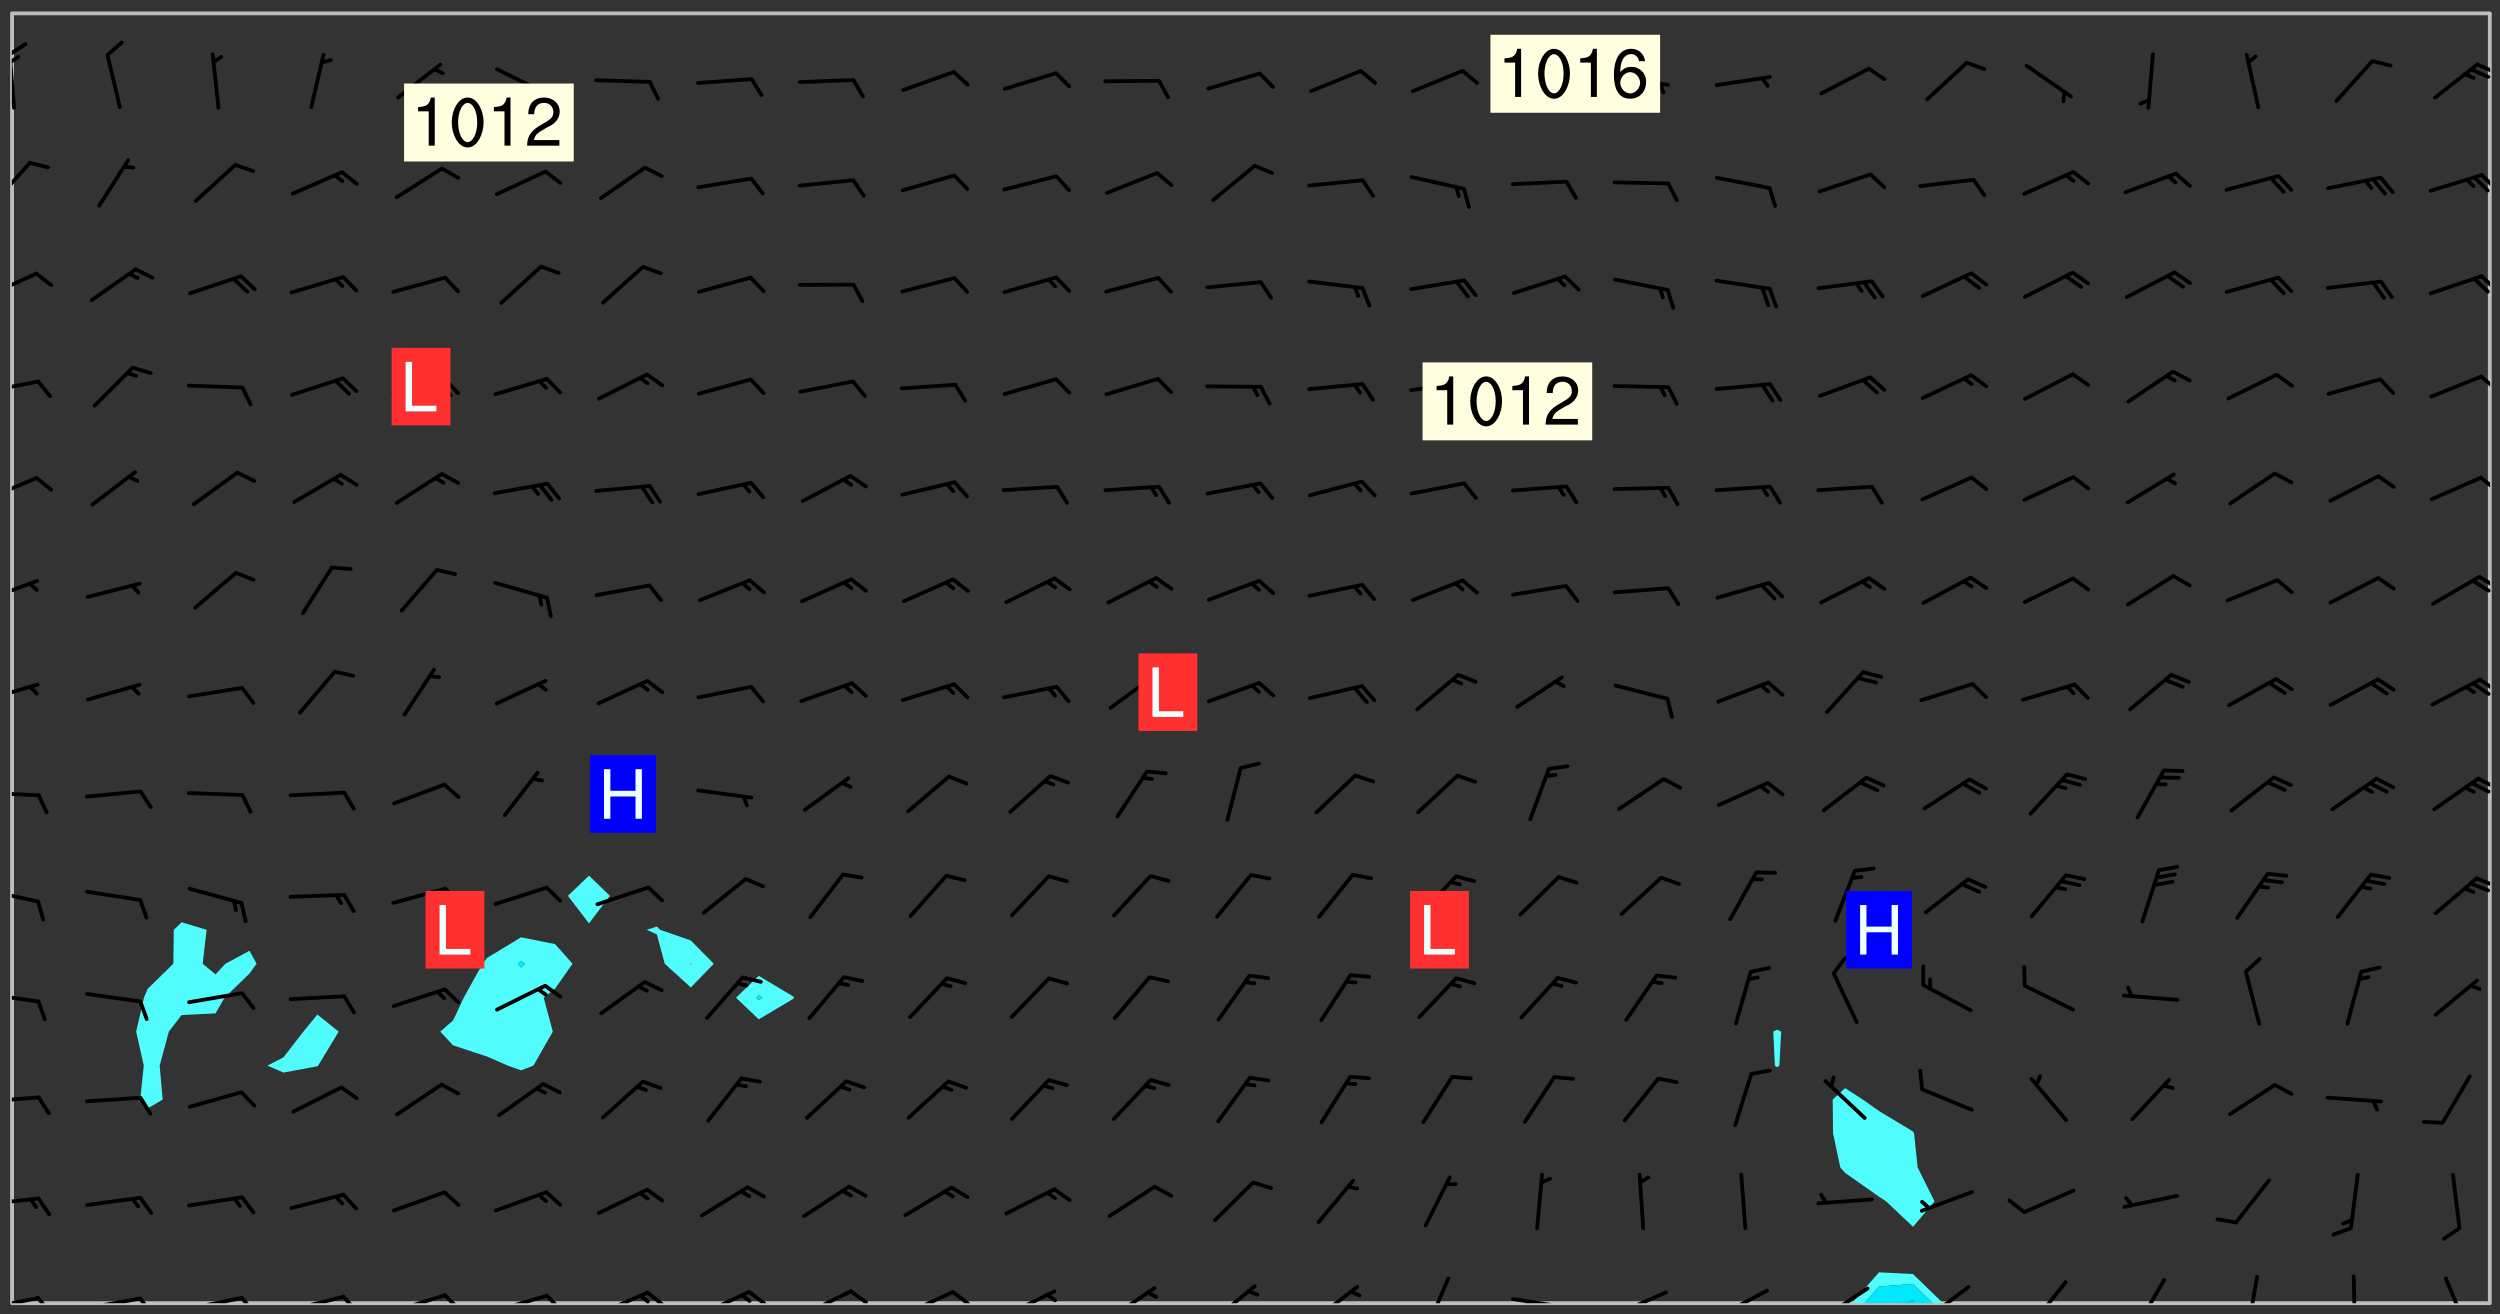 <svg xmlns="http://www.w3.org/2000/svg" role="img" xmlns:xlink="http://www.w3.org/1999/xlink" viewBox="142.45 309.95 326.84 171.84"><rect x="142.45" y="309.95" width="326.84" height="171.84" fill="#333333" stroke="none"/><defs><clipPath id="a"><path d="M144 311.672h1v168.656h-1zm0 0"/></clipPath><clipPath id="b"><path d="M144 311.672h324v168.656H144zm0 0"/></clipPath><clipPath id="c"><path d="M384 476h13v4.328h-13zm0 0"/></clipPath><clipPath id="d"><path d="M386 477h10v3.328h-10zm0 0"/></clipPath><clipPath id="e"><path d="M390 479h3v1.328h-3zm0 0"/></clipPath><clipPath id="f"><path d="M467 311.672h1v168.656h-1zm0 0"/></clipPath><clipPath id="g"><path d="M144 479h4v1.328h-4zm0 0"/></clipPath><clipPath id="h"><path d="M147 479h3v1.328h-3zm0 0"/></clipPath><clipPath id="i"><path d="M153 479h9v1.328h-9zm0 0"/></clipPath><clipPath id="j"><path d="M160 479h3v1.328h-3zm0 0"/></clipPath><clipPath id="k"><path d="M166 479h9v1.328h-9zm0 0"/></clipPath><clipPath id="l"><path d="M173 479h3v1.328h-3zm0 0"/></clipPath><clipPath id="m"><path d="M180 479h8v1.328h-8zm0 0"/></clipPath><clipPath id="n"><path d="M187 479h3v1.328h-3zm0 0"/></clipPath><clipPath id="o"><path d="M193 479h8v1.328h-8zm0 0"/></clipPath><clipPath id="p"><path d="M200 479h3v1.328h-3zm0 0"/></clipPath><clipPath id="q"><path d="M206 479h9v1.328h-9zm0 0"/></clipPath><clipPath id="r"><path d="M213 479h3v1.328h-3zm0 0"/></clipPath><clipPath id="s"><path d="M220 478h8v2.328h-8zm0 0"/></clipPath><clipPath id="t"><path d="M226 478h4v2.328h-4zm0 0"/></clipPath><clipPath id="u"><path d="M225 479h3v1.328h-3zm0 0"/></clipPath><clipPath id="v"><path d="M233 478h8v2.328h-8zm0 0"/></clipPath><clipPath id="w"><path d="M240 478h3v2.328h-3zm0 0"/></clipPath><clipPath id="x"><path d="M239 479h2v1.328h-2zm0 0"/></clipPath><clipPath id="y"><path d="M247 478h7v2.328h-7zm0 0"/></clipPath><clipPath id="z"><path d="M253 478h3v2.328h-3zm0 0"/></clipPath><clipPath id="A"><path d="M260 478h8v2.328h-8zm0 0"/></clipPath><clipPath id="B"><path d="M266 478h4v2.328h-4zm0 0"/></clipPath><clipPath id="C"><path d="M273 478h8v2.328h-8zm0 0"/></clipPath><clipPath id="D"><path d="M279 478h2v2.328h-2zm0 0"/></clipPath><clipPath id="E"><path d="M287 478h7v2.328h-7zm0 0"/></clipPath><clipPath id="F"><path d="M300 477h7v3.328h-7zm0 0"/></clipPath><clipPath id="G"><path d="M314 477h7v3.328h-7zm0 0"/></clipPath><clipPath id="H"><path d="M328 476h5v4.328h-5zm0 0"/></clipPath><clipPath id="I"><path d="M340 479h8v1.328h-8zm0 0"/></clipPath><clipPath id="J"><path d="M353 478h8v2.328h-8zm0 0"/></clipPath><clipPath id="K"><path d="M353 480h3v.328h-3zm0 0"/></clipPath><clipPath id="L"><path d="M367 478h7v2.328h-7zm0 0"/></clipPath><clipPath id="M"><path d="M366 480h3v.328h-3zm0 0"/></clipPath><clipPath id="N"><path d="M380 478h7v2.328h-7zm0 0"/></clipPath><clipPath id="O"><path d="M380 480h2v.328h-2zm0 0"/></clipPath><clipPath id="P"><path d="M393 477h8v3.328h-8zm0 0"/></clipPath><clipPath id="Q"><path d="M407 477h6v3.328h-6zm0 0"/></clipPath><clipPath id="R"><path d="M421 477h5v3.328h-5zm0 0"/></clipPath><clipPath id="S"><path d="M436 476h2v4.328h-2zm0 0"/></clipPath><clipPath id="T"><path d="M449 476h2v4.328h-2zm0 0"/></clipPath><clipPath id="U"><path d="M461 476h5v4.328h-5zm0 0"/></clipPath><clipPath id="V"><path d="M144 466h4v2h-4zm0 0"/></clipPath><clipPath id="W"><path d="M144 453h4v2h-4zm0 0"/></clipPath><clipPath id="X"><path d="M144 439h4v3h-4zm0 0"/></clipPath><clipPath id="Y"><path d="M144 426h4v3h-4zm0 0"/></clipPath><clipPath id="Z"><path d="M465 424h3v2h-3zm0 0"/></clipPath><clipPath id="aa"><path d="M144 413h4v2h-4zm0 0"/></clipPath><clipPath id="ab"><path d="M466 411h2v3h-2zm0 0"/></clipPath><clipPath id="ac"><path d="M465 412h3v2h-3zm0 0"/></clipPath><clipPath id="ad"><path d="M144 399h4v3h-4zm0 0"/></clipPath><clipPath id="ae"><path d="M466 398h2v3h-2zm0 0"/></clipPath><clipPath id="af"><path d="M465 399h3v2h-3zm0 0"/></clipPath><clipPath id="ag"><path d="M144 385h4v4h-4zm0 0"/></clipPath><clipPath id="ah"><path d="M466 385h2v2h-2zm0 0"/></clipPath><clipPath id="ai"><path d="M465 385h3v3h-3zm0 0"/></clipPath><clipPath id="aj"><path d="M144 372h4v4h-4zm0 0"/></clipPath><clipPath id="ak"><path d="M466 372h2v3h-2zm0 0"/></clipPath><clipPath id="al"><path d="M144 359h4v3h-4zm0 0"/></clipPath><clipPath id="am"><path d="M466 358h2v4h-2zm0 0"/></clipPath><clipPath id="an"><path d="M144 345h4v4h-4zm0 0"/></clipPath><clipPath id="ao"><path d="M466 345h2v3h-2zm0 0"/></clipPath><clipPath id="ap"><path d="M144 330h3v7h-3zm0 0"/></clipPath><clipPath id="aq"><path d="M466 332h2v3h-2zm0 0"/></clipPath><clipPath id="ar"><path d="M144 316h1v9h-1zm0 0"/></clipPath><clipPath id="as"><path d="M144 315h3v3h-3zm0 0"/></clipPath><clipPath id="at"><path d="M144 317h2v2h-2zm0 0"/></clipPath><clipPath id="au"><path d="M466 318h2v2h-2zm0 0"/></clipPath><clipPath id="av"><path d="M465 318h3v3h-3zm0 0"/></clipPath><g id="aw" clip-path="url(#clip1)"><path fill="#fff" fill-opacity="0" fill-rule="evenodd" d="M0 0h1000v1000H0zm0 0"/><path fill="#d3d3d3" fill-opacity="0" fill-rule="evenodd" d="M162.152 355.867l-.234.293.059.234.117.172.176.234.293.348.113.059.117-.172.059-.234.176-.176.465-.176h.699l.234.293.289.816.059.176.176.23.352.234.699.699.172.176.234.348.234.41.289.582.41.465.23.234.234.176.117.23.176.293.172 1.164v.234l.059.289.059.117.117.117.348.41.117.172.176.176.176.234.117.172.172.352.059.234.234.406.234-.059-.176.176-.059.93h-.582l-.234-.113-.348.113-.117.117-.059.293-.059.176-.117.172-.465.293-.059.234-.059.113v.645l.059.172v.41l.059.059v.406l.059.406.117.176.059.059.23.641-.059.293v.699l-.059.582v.234l-.059.23-.055.352v1.922l.055.117h.426l-.367.117-.023.352.891 1.168 1.742.539 1.34.359v.539l.09.809.535.715 1.52.27.891-.086.09 1.164.535.18 1.16-.18 2.055-.984 1.16-.363 1.879-.176 1.695-.18-.18.719-1.516.086-1.25.09-.805.27-1.074.809.27.719.535.898-.18.625-.266.809.266 1.078.625.898.805.18 1.25-.18-.266.723.098.504.055.293v.172l.059.293v.406l.176.117.352.117h.406l.293-.176.113-.117.059-.117.117-.23.059-.176.352-.465.23-.176.176-.059.176.059.059.176.117.988.055.469.059.172.117.234.176.059.816.059h.289l.117.234.059.406.059.352v1.105l.117.293.117.348.289.699.176.352.582.754.352.176.172.059.469.234.641.465.348.234.293.176.293.055.23.062.816.348.293.176.113.172.352.352.117.176.523.641v.289l.059.352v.348l.059.352.059.289.117.059.172.059h.176l.582.234.176.117.176.289.176.234.113.234.293.23.117.117v.41l.059.055.289.234.234.117.059.117.117.172.059.117.23.234.059.176.234.059.117.059-.117.113-.059.117v.117l-.117.293-.117.289v.582l.176.117.117.059.059.117.117.117.113.059.176.348.059.352.059.406v.176l-.059.176-.117.699v.172l.117.176.293.293h.406l.176.117.117.172.117.293v.234h-.527l-.23-.234h-.234l-.176.059-.059.699.059.348.117.176.176.41.117.23.289.469.176.055h.523l.234.059.758.641.059.293v.234l.059.059.23.348v.352l-.117.172v.293l.293.289.293.176.172.059.293.176.293.117.582.406.289.234.293.176.219.16.016.012.23.176.641.523.176.234.117.176.176.176.113.172v.641l.117.176.469.117.582.117.234.059.23.113.293.117.113.059.586.352.289.172.176.062.176.055.176.059.699.352.289.176.234.055.289.176.234.117.641.406.293.117.172.059.234.059.41.059.23.059.234.117.059.172-.41.176.469.059.059.293.113.234.176.055.234.059.176.059.406.117.641.234.117.172.059.234v.176l-.059.117-.059.406.234.234.117.059.348.117.641.23.176.117.289.117.176.176.234.465.582 1.105.176.176.348.176.176.117.352.117 1.047.523.234.059.465.113.293.059.465.176.758.582.234.234.348.465.176.176.289.234.816.699.293.176.289.289.293.176.293.289.695.641.176.176.293.234.289.234.469.289.641.582.348.234.234.293.348.348.352.465.934.992.348.406.117.176.234.059.113.117.645.176.23.113.234.059.293.176.23.117.934.699.406.406.234.176.406.176.234.117.816.348.348.234.234.117.293.289.23.117.758.352.352.172.23.059.293.117.234.059.871.176h.816l.469.23.172.059.875.699.465.117.293.059.176.059.23.059.469.059.348.059.352.059.406.059h.293l.172.059v.23l.176.176h.293l.348.059.352.059.699.117h.641l.465-.234.293-.176.172-.117.41-.172.289-.176.934-.465.469-.293.523-.293.465-.172.465-.176 1.051-.465.289-.117.41-.117.289-.117.527-.176 1.516-.699.582-.348.289-.059.293-.059.348-.117.875-.23.352-.117h.113l.234-.059.875-.234.234-.059h.812l.352-.059.816-.117.172-.059.352-.055.293-.059.23-.059.816-.176.176-.059h.348l.234-.059.465-.117.758-.172.234-.059h.348l.41-.117.289-.059 1.285-.059h.289l.41-.059.23-.059h.176l.875-.117h.406l.41-.117h.348l.352-.113.871-.059h1.75l1.047.289.41.117.289.117.352.117.289.117 1.051.172.289.059h.293l.293.059.172.059.41.059.172.059.117.059h.117l.117.059.352.059h.113l.41.066 1.922.395 1.926.395 1.52.449 1.695.719 2.145.805 1.605-.719 1.43-.805 1.16-1.078 1.25-.449 3.035-.719 1.875-.359 2.145-1.348 2.234-1.254 2.5-1.258 1.695-.449 1.785-.18 1.16-.27.625.539 1.34-.27.715-.988.984-1.344.445-.18.805-.359 1.875-.539 1.785-.449 1.25-.27 1.16-.09 1.699-.09 1.961-.27 1.25-.09h.539l.625-.09h.891l2.145-.18 2.41-.18 2.59-.09 1.695.18 1.609.09 1.43.359 1.16.719 1.875.988 1.16 1.527.266.715.629.09.355.898.535.539.535 1.527 1.074.359h.535l-.805.535.09 1.707.715 2.695.891.805.895.988.715 1.258 1.785.539 1.52-.18.355 1.344 1.609-.805.98-.539.27.27.316-.215.219-.145.801.449.449-.359h.355l.535-.27.539-.719.535-.27.625-.988 1.16.449.84.371 1.395.617 1.695-.18h1.605l1.785.09.18-1.707.535-1.344.805.27.492.848.402.406-.09.539v.359l.715.449.711-.27h1.43l.359.988.445 1.258.715 1.344 1.25.629 1.695.629.715-.18.18-.539.98-.09.449.359.086 1.258-.266.629-.535.18v.539l.715.984.266.539.984.988.801 1.078-.266.359-.09.898-.625 2.332-.355 2.066-.09 1.793-.18.719-.09.539v1.438l-.98 1.883-.359 1.707-.535.898-.805 1.168-.266.539 2.055 1.254.086.359-.355.539-.09-.18v.809l.09 1.438-.445.715-1.074.094-.266.715.535.898.805.719 1.16.809 1.34.27.445.359-.355.449-1.789-.09-1.25-.449-.715-.719-.625-.09-.176 3.59-.188 1.309h89.359V311.703h-55.27v49.082l.762.125 3.289.543 2.023 2.836v2.754l2.352.332 2.348.332h4.051l-1.379 4.16-2.023.707-2.023.703-.543.344-2.594 1.617-.188.117-2.023-2.078-.73-2.742-2.672-2.078-1.375-3.5-.066-.082-1.957-2.672 2.75-1.418v-49.082H294.422v91.414l.117.031.133.012.074.074.105.047.09.059.086.059.09.059.297.297.059.09.031.117.027.117.016.137-.031.117-.059.09-.059.086-.043.105-.047.102-.027.121v.145l.176.27.148.148.074.086.074.074.043.105.062.09.059.086.043.105.059.09.047.102.043.105.059.086.117.18.074.074.062.086.059.09.043.105.059.09.059.086.062.09.059.09.043.102.117.18.074.074.059.086.074.074.09.059.105.047h.148l.133-.016.133.016.102-.047.074-.074.047-.102-.016-.133v-.148l-.047-.105-.027-.117-.047-.102-.027-.121-.043-.102-.062-.09-.043-.102-.043-.105-.031-.117-.016-.133-.012-.137.086-.059.059-.086.121-.031.043.105.016.133v.117l.059.102.059.09.09.059.148.148.059.09.043.105-.012.102.086.059.105.047.086.059.09.059.074.074-.117.027-.105.047-.086.059-.074.074-.059.09-.062.086-.027.121-.047.102-.043.105-.031.117-.012.133-.016.133v.148l.027.117.047.105.043.102.059.09.074.074.09.059.074.074.09.059.059.09.043.105.047.102.117.031.133.016h.148l.117-.031.105.043.043.105.047.102.027.121L299.5 410l.027.117.031.121.027.117.105.043.102.047.133-.016.148.148.062.086.074.074.07.074.09.062.105.043.102.043.117.031.137.016.117-.031.074-.074.027-.117-.012-.133-.031-.121-.027-.117.043-.105h.117l.09.062.117.027h.148l.133.016h.148l.133.016.133-.016h.148l.133-.016.133-.012.137.012.117-.027.133-.016.191-.059-.059.176-.016.133-.027.121-.016.133-.059.086-.133.016-.105.047-.105.043-.117.031-.117.027-.266.031h-.148l-.133.016-.074.074.059.086.148.148.117.18.074.07.09.062.09.059.086.059.09.059.102.043.105.062.105.043.086.059.105.047.102.043.18.117.059.09-.043.102-.047.105.016.133.223.223.059.09.043.102.031.121.043.102.016.133.031.117.012.137.031.117.148.148.102.043.105.043.117.031.133.016.137.016h.117l.117-.031.09-.059.043-.105.047-.102.043-.105.031-.117.012-.133v-.148l-.012-.133-.016-.133-.031-.117-.043-.105-.047-.105-.043-.102-.043-.105-.016-.133.016-.133.027-.117.031-.117.027-.121.047-.102.09-.059.086-.062.074-.074.09-.059.223-.223.059-.086.074-.074.117-.18.059-.086v-.148l-.074-.074-.102-.047-.105-.043-.102-.043-.059-.09-.047-.105-.027-.117.09-.059.117-.031.102-.043.18-.117.148-.148.012-.133-.012-.105-.09-.059-.133.016h-.148l-.133.016-.133-.016-.121-.031-.086-.059-.074-.074-.059-.09-.062-.086-.117-.18-.059-.086.031-.121.086-.059.121-.031.059-.086v-.121l-.031-.117-.059-.09-.059-.086-.047-.105-.027-.117-.016-.133.059-.09.074-.074.09-.059.117-.18.074-.074.059-.086.148-.148.121-.031.133-.016.133.016.074.074.043.105.016.133-.031.117-.117.031-.133.012-.148.148-.043.105-.047.102-.027.121-.031.117v.148l.031.117.043.105.059.09.074.07.074.074.117.031.121.027.117-.027.133-.016h.117l.09.059.074.074.047.105.059.086.102.047.133.016.105.043.086.059-.012.105-.074.074-.18.117-.059.09-.09.059-.07.074-.074.074-.062.09-.027.117-.016.133.016.133-.016.133v.148l.016.133.027.117.031.121.074.074.09.059.086.059.09.059.117.031v.086l-.102.047-.09.059-.266.031-.117.027h-.148l-.105.043-.102.047-.059.09-.062.234-.012.133-.031.121-.016.133v.293l-.012.133.012.137.016.133.133.016.133.012.121.031.086.059.074.074.047.105.043.102.016.133v.445l-.016.133v.445l.031.266.027.117.016.133.031.117.086.211.031.266v.148l-.031.117-.027.117-.031.121-.027.117-.031.117-.031.121-.012.133-.016.133.09.059.117-.031.102.016.047.105-.031.266v.441l-.043.105-.047.105-.043.102-.043.105-.059.086-.031.121-.043.117-.031.117-.016.133.016.133.059.09.105.047.086.059.059.086-.012.137-.031.117-.043.102v.445l-.016.133v.148l-.031.117-.043.105-.027.117-.047.105-.043.102-.031.121-.027.117-.031.133-.031.117-.027.117-.043.105-.031.117-.031.121-.012.133-.016.133v.297l.027.117v.148l.047.398.027.117.059.09.121.031h.148l.133-.016.059.09v.117l-.059.09-.09.059-.102.043-.105.047-.09.059-.086.059-.137.016-.117-.031-.133-.016-.102.047-.062.086-.012.137-.016.133-.031.117-.027.117-.016.133-.031.121v.297l.016.133.031.117v.148l.012.133v.148l-.027.117-.047.102-.027.121-.031.117-.059.09-.074.074-.102.043-.105.047-.117.027-.121.031-.102-.047.059-.086.105-.047.027-.117.031-.117.027-.121.031-.117v-.148l.016-.133-.031-.117-.043-.105-.105.016-.074.074-.102.043-.09.062-.074.074-.043.102-.016.133-.031.117L304.25 426l-.031.117-.027.117-.031.121-.027.117-.031.117-.043.105-.09.059h-.09l-.117-.031-.031-.086.016-.137-.031-.117v-.148l-.012-.133v-.148l-.062-.234-.027-.121-.043-.102-.047-.105-.059-.086-.059-.09-.043-.105-.062-.086-.148-.148-.07-.074-.105-.047-.105-.043-.102-.043-.297-.297-.09-.074-.086-.059-.105-.043-.09-.062-.086-.059-.105-.043-.09-.059-.086-.062-.074-.07-.105-.047-.086-.059-.105-.043-.09-.062-.102-.043-.105-.043-.086-.059-.105-.047-.105-.043-.102-.047-.09-.059-.102-.043-.105-.043-.09-.062-.117-.027-.133-.016-.133.016H299.75l-.133.016-.117-.031-.09-.059-.074-.074-.09-.059-.102-.047h-.148l-.121-.027-.102-.043-.074-.074-.117-.18-.09-.059-.102-.043-.09-.062-.105-.043-.09-.059-.086-.059-.105-.047-.059-.086-.059-.09-.043-.105-.047-.102-.074-.074-.086-.059-.074-.074-.09-.059-.223-.223-.043-.105-.031-.266.105-.043h.145l.105.043.074.074.09.059.086.059.105.047.09.059.148.148.07.074.148.148.062.086.074.074.086.059.074.074.09.062.09.059.086.059.27.176.102.047.105.043.102.043.047-.074.059-.086.074-.074.07-.074.105.043.074.074.059.09.043.102.047.105.043.105.121.027.117-.027.074-.09.043-.105.059-.09.074-.074.105-.043.117-.027.133.012.09.059.148.148.059.09.043.105.047.102.043.105.043.102.105.047.105.043.133.016.086-.059.059-.09.074-.074.105-.043.117.027.105.047.102.043.105.043.102.047.18.117v.117l-.016.133.016.133.016.137.059.086.102.047.121.027.117.031h.148l.117-.031.059-.09.18-.117.059-.09.074-.074.059-.086.117-.18.18-.117.117.031.09.059.043.074-.016.133v.117l.09.059h.148l.133-.016.133-.012.266-.031.105-.043.117-.031.121-.027.074-.074.07-.074.062-.09-.016-.105-.047-.102-.102-.043-.105-.016-.117.027-.266.031h-.148l-.074-.074-.09-.059-.117-.031-.117-.027-.133-.016h-.148l-.133.016h-.297l-.105-.047-.148-.148-.043-.102-.059-.09.223-.223.086-.059.105-.043.117-.031.133-.016.133.016.137.016.102.043.133-.012.09-.062.102-.043.062-.09-.047-.102-.09-.059-.117-.031-.102-.043-.059-.09-.062-.09v-.117l.016-.133.105-.047.074-.07v-.121l-.09-.059-.031-.117.09-.059.074-.074.043-.105.059-.09.047-.102.016-.133v-.148l-.047-.105-.043-.102-.09-.059-.133-.016-.102-.043-.137-.016-.117-.031h-.445l-.133-.016-.133-.012-.133-.016-.117-.031h-.148l-.133-.016-.133-.012-.266-.031-.121-.043-.086-.059-.074-.074v-.148l.012-.133.105-.047.102-.043.133-.016h.152l.133-.016h.293l.121.031.102.043.09.059.234.062.121-.047.09-.059.102-.043.133-.016.105.043.102.047.133.012.121-.027h.145l.121-.031.117-.027.105-.047.074-.074.086-.059.148-.148.059-.086.047-.105.027-.117.016-.105-.102-.043-.09-.059-.117-.031-.105-.043-.09-.062-.074-.086-.074-.074-.102-.043-.105-.047-.102-.043-.059-.09-.047-.102-.086-.211-.062-.086-.059-.09-.074-.074-.086-.059h-.27l-.117.031-.09.059-.102.043-.133.016-.105-.016-.027-.117-.062-.09-.117-.031-.102-.043-.148-.148-.031-.117-.016-.105.074-.074.18-.117.117-.027.117-.031.137.016.102.043.105.043.102.047.105.043.117.031.133.016.117.027.133.016.105-.016.09-.059-.074-.074-.105-.043-.074-.074-.074-.09-.148-.148-.086-.059-.09-.059-.074-.074-.09-.059-.102-.047-.121-.027-.102-.047-.105-.043-.117-.031-.102-.043-.121-.031h-.148l-.117.031-.105.043-.086.062-.18.117-.086.059-.09.059-.105.047-.086.059-.105.043-.102.043-.105.047-.074.074-.059.09-.059.086-.047.105-.059.086-.074.074-.133-.012-.117-.031h-.117l-.074.074-.09.059-.074.074-.09.059-.086.059-.105.047-.102.043-.137.016-.102-.043-.148-.148-.105-.047h-.086l-.105.047-.102.043-.121.031-.117-.031-.074-.074v-.117l.031-.121.074-.07.059-.09.074-.074.117-.031.105-.043h.293l.133-.016.137-.016.102-.043.09-.059.102-.047.09-.059.133-.012.09.059.133.012.09-.059.086-.059.105-.043.09-.059.086-.062.09-.059.148-.148.059-.086.059-.09.105-.043.133-.016.117.027.121.031.059-.059.059-.09.031-.266.027-.117.105.012.133.016.102-.043.09-.059.059-.09.074-.074.059-.09.047-.102.012-.133-.012-.133-.047-.105-.148-.148-.059-.09-.059-.086-.043-.105v-.445l.016-.133v-.148l.012-.133-.059-.059-.09.059-.102-.043-.18-.117-.086-.059-.062-.09-.059-.09-.074-.074-.086-.059-.121.031-.102.012-.105.047-.086.059-.105.043-.148.148-.09.059-.086.059-.09.062-.105.043-.133.016v-.121l.105-.043.117-.031.074-.07.043-.105v-.148l-.027-.117-.148-.148-.133-.016h-.148l-.117.031-.105.043-.102.043-.09.062-.117.027-.074-.074.012-.133-.043-.102-.043-.105-.09-.059-.117.027-.121.031-.117.031-.102.043-.121.031-.102.043-.105.043-.09.059-.102.016v-.117l.016-.133-.059-.09-.074.043-.148.148-.059.09-.074.074-.047.105-.043.102-.074.074-.059.09-.074.074-.059.086-.074.074-.09.062-.074.07-.074.074-.102.016-.133.016-.105-.043v-.121l.148-.148.043-.102.059-.09.047-.102.043-.105.059-.09.031-.117.043-.102.031-.121.027-.117.047-.105.043-.102.043-.105.074-.07.09-.062.09-.059.102-.043h.297l.266-.031.105-.043-.074-.074-.117-.031-.105-.043-.09-.059-.102-.047-.09-.059-.102-.043-.105-.043-.09-.062-.086-.059-.105-.043-.102-.043-.121-.031-.117-.031-.102-.043L297.5 410.25l-.102-.043-.09-.059-.043-.105-.016-.133.102-.043.133-.016.137.016.133-.016.102-.043.059-.09.016-.105-.09-.059-.074-.074-.102-.043-.09-.059-.148-.148-.043-.105-.016-.133v-.293l-.059-.09-.09-.059-.074-.074-.043-.105-.031-.117-.059-.09-.074-.074-.117-.027-.074-.074-.09-.059-.09-.062-.086-.059-.074-.074-.059-.086-.047-.105-.086-.059-.148-.148-.195-.059-.133.016-.102.043-.074.074-.047.102-.043.105-.059.09-.059.086-.297.297-.09.059h-.086l-.062-.086-.043-.105.031-.117.059-.09.027-.117-.012-.133-.09-.062-.105.047-.117.027-.117.031-.27.176-.102.047-.117.027-.105.047-.09.059-.102.043-.059-.086-.047-.105.016-.133.047-.105.07-.074.074-.07.059-.09v-.148l-.043-.105h-.238l-.102.047-.031.117-.027.117-.031.121-.074.043-.133.016-.074-.047-.043-.102-.043-.105-.047-.102-.043-.105-.121.031-.102.043-.133.016-.117.031-.105.043-.09.059-.102.047-.121.027-.133.016-.102-.043-.059-.09-.047-.105-.043-.102-.043-.105v-.117l.059-.09.086-.059.18-.117.102-.047.105-.043.105-.059.102-.043.09-.062.102-.043.105-.059.102-.047.09-.059.105-.043.102-.043.09-.062.102-.043.137-.016.117.031.102.043.121.031.102.043.105.047.102.043.105.043.102.047.105.043.102.043.105.047.086.059.105.043.117.031.105.043.102.047.09.059.105.043.102.043.105.047.117.027.102.047.121.027h.148l.086-.059.016-.102.059-.09-.027-.117-.074-.074-.117-.18-.074-.074-.09-.074-.18-.117-.086-.059-.105-.043-.102-.047-.27-.176-.059-.09-.074-.074-.059-.09-.043-.102-.031-.117-.016-.137v-.562l-.012-.133-.016-.133-.031-.117-.016-.133-.012-.133-.031-.121-.223-.223-.059-.086-.016-.105.031-.117.133-.016v-91.414H172.992v1.453l-.059.234-.352 1.051-.172.523-.117.348-.176.41-.117.172-.234.293-.23.059h-.352l-.117.059-.23.406v.293l.117.176.23.23.117.234.641.758.293.465.176.234.23.352.234.348.641.816.176.465.172.41.117.695.176.469.117 1.398.059.465v.875l.117 1.047v4.781l-.059.465-.352 1.281-.176.523-.113.41-.352.93L172.934 336l-.234.582-.117.176-.172.348-.176.406-.352.816-.059.293-.113.293-.117.289-.059.176-.117.875-.059.406-.059.117-.059.176-.059.172-.23.527-.117.172v.234l-.117.234-.059.172-.176.586v.289l-.059.176v.293l-.059.113-.059.527v.172l-.055.234v2.621l-.176.816-.117.176-.176.234-.117.172-.113.234-.586.934-.23.289-.293.465-.176.234-.289.352-.352.699-.113.23-.176.41-.176.23-.406.527-.816.699-.293.172-.289.234-.176.117-.176.176-.523.406-.527.176-.172.176-.234.055-.641.176h-.758m12.211 31.023l-1.074.449.359.895 1.25-.715.445-.539-.98-.09"/><path fill="#d3d3d3" fill-opacity="0" fill-rule="evenodd" d="M201.508 416.598h-.895l.449.629.98.359.805-.09.445-.988-.176.09-.715-.355-.895.355m154.621 59.07l-.059-.523v-.293l.113-.293.059-.23.469-.469h.113l.117-.113.117-.059h.176l.234-.059h.348l.234.059.117.059.23.172.059.176.117.582v.293l-.117.176-.172.289-.176.176-.527.523-.23.234-.117.059h-.176l-.117-.059-.406-.293-.176-.117-.117-.059-.059-.113-.055-.117m6.641-10.957l-.059-.172v-1.109l.059-.172.176-.059.172-.059h.176l.234-.059.117.059.059.699-.059.172-.117.176-.117.059-.234.523-.113.059h-.234l-.059-.117m9.613-14.391l-.117-.176v-.699l.293-.875.117-.172.176-.352.113-.23.117-.293.352-.758.117-.23.172-.234h.176l.117-.059h.641l.117.059.234.234.172.113.352.293.117.117.113.176v.113l.117.059.117.117v.699l-.059.176v.23l-.059.176-.348 1.051-.117.23-.117.234-.117.059-.23.234-.641.289h-.875l-.41-.117-.641-.465"/><path fill="none" stroke="#bebebe" stroke-linecap="round" stroke-linejoin="round" stroke-miterlimit="10" stroke-width=".5" d="M467.957 311.695H144.027v168.625h323.93v-168.625"/><g clip-path="url(#a)"><path fill="#fff" fill-opacity="0" fill-rule="evenodd" d="M144 475.891v4.438h.004H144V311.672h.004H144v164.219"/></g><g clip-path="url(#b)"><path fill="#fff" fill-opacity="0" fill-rule="evenodd" d="M144.004 480.328V311.672h22.188v118.848l-1.02.988-.059 4.438-3.359 3.281-.48 1.156-1.023 4.438.996 4.441-.465 4.438.973 1.16 1.965-1.16-.395-4.438 1.203-4.441 1.664-2.164 4.438-.223 1.184-2.051 3.254-3.152.93-1.285-.93-1.695-3.152 1.695-1.285 1.391-1.68-1.391.516-4.438-3.273-.988V311.672h17.754v130.914l-1.832 2.234-2.605 3.367-2.102 1.074 2.102.914 4.438-.824.102-.09 2.684-4.441-2.785-2.234V311.672h26.629v120.82l-4.438 2.688-.594.766-2.461 4.438-1.383 2.961-1.684 1.477 1.684 1.805 4.438 1.457 2.691 1.18 1.746.625 1.621-.625 2.531-4.441-1.191-4.438 1.48-1.168 2.293-3.27-2.293-2.57-4.441-.883V311.672h8.879v112.75l-2.758 2.648 2.758 3.598 2.73-3.598-2.73-2.648v-112.75h8.875v119.41l-1.332.426 1.332.609 1.023 3.828 3.414 3.105 3-3.105-3-3.043-4.02-1.395-.418-.426V311.672h13.316v125.855l-2.973 2.855 2.973 2.832 4.438-2.633.207-.199-.207-.203-4.438-2.652V311.672h133.148v132.887l-.512.262.207 4.441.305.219.285-.219.23-4.441-.516-.262V311.672h8.879v140.535l-1.625 1.492.047 4.438.945 4.438.633.715 4.438 3.113.926.613 3.512 3.32 2.812-3.32-2.207-4.441-.465-4.438-.141-.254-4.438-2.68-2.133-1.504-2.305-1.492V311.672h84.324v168.656h-71.516l-3.934-3.812-4.438-.227-3.574 4.039H144.004"/></g><path fill="#50fcfc" fill-rule="evenodd" d="M161.246 449.262l-.996-4.441 1.023-4.438.48-1.156 3.359-3.281.059-4.438 1.02-.988 3.273.988-.516 4.438 1.68 1.391 1.285-1.391 3.152-1.695.93 1.695-.93 1.285-3.254 3.152-1.184 2.051-4.438.223-1.664 2.164-1.203 4.441.395 4.438-1.965 1.16-.973-1.16.465-4.438m18.262.914l-2.102-.914 2.102-1.074 2.605-3.367 1.832-2.234 2.785 2.234-2.684 4.441-.102.09-4.438.824m22.191-3.551l-1.684-1.805 1.684-1.477 1.383-2.961 2.461-4.438.594-.766 4.438-2.688v3.133l-.438.32.438.496.543-.496-.543-.32v-3.133l4.441.883 2.293 2.57-2.293 3.27-1.48 1.168 1.191 4.438-2.531 4.441-1.621.625-1.746-.625-2.691-1.18-4.438-1.457"/><path fill="#00e8fc" fill-rule="evenodd" d="M210.574 436.441l-.438-.496.438-.32.543.32-.543.496"/><path fill="#50fcfc" fill-rule="evenodd" d="M219.453 430.668l-2.758-3.598 2.758-2.648 2.73 2.648-2.73 3.598m8.875 1.449l-1.332-.609 1.332-.426.418.426 4.02 1.395v2.961l-.094.082.094.086.082-.086-.082-.082v-2.961l3 3.043-3 3.105-3.414-3.105-1.023-3.828"/><path fill="#00e8fc" fill-rule="evenodd" d="M232.766 436.031l-.094-.086.094-.082.082.082-.082.086"/><path fill="#50fcfc" fill-rule="evenodd" d="M241.645 443.215l-2.973-2.832 2.973-2.855v2.535l-.332.32.332.316.508-.316-.508-.32v-2.535l4.438 2.652.207.203-.207.199-4.438 2.633"/><path fill="#00e8fc" fill-rule="evenodd" d="M241.645 440.699l-.332-.316.332-.32.508.32-.508.316"/><path fill="#50fcfc" fill-rule="evenodd" d="M374.488 449.262l-.207-4.441.512-.262.516.262-.23 4.441-.285.219-.305-.219m7.605 8.875l-.047-4.438 1.625-1.492 2.305 1.492 2.133 1.504 4.438 2.68.141.254.465 4.438 2.207 4.441-2.812 3.32-3.512-3.32-.926-.613-4.438-3.113-.633-.715-.945-4.438"/><g clip-path="url(#c)"><path fill="#50fcfc" fill-rule="evenodd" d="M384.535 480.328h1.641l1.934-2.184 4.438-.344 2.609 2.527h1.324l-3.934-3.812-4.438-.227-3.574 4.039"/></g><g clip-path="url(#d)"><path fill="#00e8fc" fill-rule="evenodd" d="M386.176 480.328l1.934-2.184 4.438-.344 2.609 2.527h-2.211l-.398-.387-1.691.387h-4.68"/></g><g clip-path="url(#e)"><path fill="#00d4fc" fill-rule="evenodd" d="M390.855 480.328l1.691-.387.398.387h-2.09"/></g><g clip-path="url(#f)"><path fill="#fff" fill-opacity="0" fill-rule="evenodd" d="M467.996 480.328H468V311.672h-.004H468v168.656h-.004"/></g><g clip-path="url(#g)"><path fill="none" stroke="#000" stroke-linecap="round" stroke-linejoin="round" stroke-miterlimit="10" stroke-width=".5" d="M147.449 479.652l-6.898 1.352"/></g><g clip-path="url(#h)"><path fill="none" stroke="#000" stroke-linecap="round" stroke-linejoin="round" stroke-miterlimit="10" stroke-width=".5" d="M147.449 479.652l1.547 1.906"/></g><g clip-path="url(#i)"><path fill="none" stroke="#000" stroke-linecap="round" stroke-linejoin="round" stroke-miterlimit="10" stroke-width=".5" d="M160.773 479.715l-6.918 1.227"/></g><g clip-path="url(#j)"><path fill="none" stroke="#000" stroke-linecap="round" stroke-linejoin="round" stroke-miterlimit="10" stroke-width=".5" d="M160.773 479.715l1.516 1.934"/></g><g clip-path="url(#k)"><path fill="none" stroke="#000" stroke-linecap="round" stroke-linejoin="round" stroke-miterlimit="10" stroke-width=".5" d="M174.074 479.629l-6.887 1.398"/></g><g clip-path="url(#l)"><path fill="none" stroke="#000" stroke-linecap="round" stroke-linejoin="round" stroke-miterlimit="10" stroke-width=".5" d="M174.074 479.629l1.559 1.895"/></g><g clip-path="url(#m)"><path fill="none" stroke="#000" stroke-linecap="round" stroke-linejoin="round" stroke-miterlimit="10" stroke-width=".5" d="M187.355 479.48l-6.82 1.699"/></g><g clip-path="url(#n)"><path fill="none" stroke="#000" stroke-linecap="round" stroke-linejoin="round" stroke-miterlimit="10" stroke-width=".5" d="M187.355 479.48l1.641 1.824"/></g><g clip-path="url(#o)"><path fill="none" stroke="#000" stroke-linecap="round" stroke-linejoin="round" stroke-miterlimit="10" stroke-width=".5" d="M200.613 479.285l-6.707 2.09"/></g><g clip-path="url(#p)"><path fill="none" stroke="#000" stroke-linecap="round" stroke-linejoin="round" stroke-miterlimit="10" stroke-width=".5" d="M200.613 479.285l1.746 1.727"/></g><g clip-path="url(#q)"><path fill="none" stroke="#000" stroke-linecap="round" stroke-linejoin="round" stroke-miterlimit="10" stroke-width=".5" d="M213.949 479.352l-6.75 1.953"/></g><g clip-path="url(#r)"><path fill="none" stroke="#000" stroke-linecap="round" stroke-linejoin="round" stroke-miterlimit="10" stroke-width=".5" d="M213.949 479.352l1.711 1.762"/></g><g clip-path="url(#s)"><path fill="none" stroke="#000" stroke-linecap="round" stroke-linejoin="round" stroke-miterlimit="10" stroke-width=".5" d="M227.117 478.941l-6.457 2.773"/></g><g clip-path="url(#t)"><path fill="none" stroke="#000" stroke-linecap="round" stroke-linejoin="round" stroke-miterlimit="10" stroke-width=".5" d="M227.117 478.941l1.914 1.539"/></g><g clip-path="url(#u)"><path fill="none" stroke="#000" stroke-linecap="round" stroke-linejoin="round" stroke-miterlimit="10" stroke-width=".5" d="M226.18 479.348l.957.766"/></g><g clip-path="url(#v)"><path fill="none" stroke="#000" stroke-linecap="round" stroke-linejoin="round" stroke-miterlimit="10" stroke-width=".5" d="M240.395 478.855l-6.379 2.945"/></g><g clip-path="url(#w)"><path fill="none" stroke="#000" stroke-linecap="round" stroke-linejoin="round" stroke-miterlimit="10" stroke-width=".5" d="M240.395 478.855l1.953 1.484"/></g><g clip-path="url(#x)"><path fill="none" stroke="#000" stroke-linecap="round" stroke-linejoin="round" stroke-miterlimit="10" stroke-width=".5" d="M239.469 479.285l.977.742"/></g><g clip-path="url(#y)"><path fill="none" stroke="#000" stroke-linecap="round" stroke-linejoin="round" stroke-miterlimit="10" stroke-width=".5" d="M253.672 478.773l-6.301 3.113"/></g><g clip-path="url(#z)"><path fill="none" stroke="#000" stroke-linecap="round" stroke-linejoin="round" stroke-miterlimit="10" stroke-width=".5" d="M253.672 478.773l1.992 1.43"/></g><g clip-path="url(#A)"><path fill="none" stroke="#000" stroke-linecap="round" stroke-linejoin="round" stroke-miterlimit="10" stroke-width=".5" d="M267.031 478.867l-6.391 2.926"/></g><g clip-path="url(#B)"><path fill="none" stroke="#000" stroke-linecap="round" stroke-linejoin="round" stroke-miterlimit="10" stroke-width=".5" d="M267.031 478.867l1.949 1.488"/></g><g clip-path="url(#C)"><path fill="none" stroke="#000" stroke-linecap="round" stroke-linejoin="round" stroke-miterlimit="10" stroke-width=".5" d="M280.305 478.777l-6.309 3.102"/></g><g clip-path="url(#D)"><path fill="none" stroke="#000" stroke-linecap="round" stroke-linejoin="round" stroke-miterlimit="10" stroke-width=".5" d="M279.387 479.23l.996.719"/></g><g clip-path="url(#E)"><path fill="none" stroke="#000" stroke-linecap="round" stroke-linejoin="round" stroke-miterlimit="10" stroke-width=".5" d="M293.375 478.355l-5.816 3.945"/></g><path fill="none" stroke="#000" stroke-linecap="round" stroke-linejoin="round" stroke-miterlimit="10" stroke-width=".5" d="M292.527 478.93l1.086.574"/><g clip-path="url(#F)"><path fill="none" stroke="#000" stroke-linecap="round" stroke-linejoin="round" stroke-miterlimit="10" stroke-width=".5" d="M306.496 478.098l-5.43 4.461"/></g><path fill="none" stroke="#000" stroke-linecap="round" stroke-linejoin="round" stroke-miterlimit="10" stroke-width=".5" d="M305.707 478.746l1.133.473"/><g clip-path="url(#G)"><path fill="none" stroke="#000" stroke-linecap="round" stroke-linejoin="round" stroke-miterlimit="10" stroke-width=".5" d="M319.883 478.191l-5.574 4.277"/></g><path fill="none" stroke="#000" stroke-linecap="round" stroke-linejoin="round" stroke-miterlimit="10" stroke-width=".5" d="M319.074 478.812l1.113.508"/><g clip-path="url(#H)"><path fill="none" stroke="#000" stroke-linecap="round" stroke-linejoin="round" stroke-miterlimit="10" stroke-width=".5" d="M331.793 477.098l-2.762 6.461"/></g><g clip-path="url(#I)"><path fill="none" stroke="#000" stroke-linecap="round" stroke-linejoin="round" stroke-miterlimit="10" stroke-width=".5" d="M340.254 479.781l6.941 1.094"/></g><g clip-path="url(#J)"><path fill="none" stroke="#000" stroke-linecap="round" stroke-linejoin="round" stroke-miterlimit="10" stroke-width=".5" d="M353.828 481.75l6.426-2.844"/></g><g clip-path="url(#K)"><path fill="none" stroke="#000" stroke-linecap="round" stroke-linejoin="round" stroke-miterlimit="10" stroke-width=".5" d="M354.762 481.336l-.965-.758"/></g><g clip-path="url(#L)"><path fill="none" stroke="#000" stroke-linecap="round" stroke-linejoin="round" stroke-miterlimit="10" stroke-width=".5" d="M367.25 481.973l6.211-3.289"/></g><g clip-path="url(#M)"><path fill="none" stroke="#000" stroke-linecap="round" stroke-linejoin="round" stroke-miterlimit="10" stroke-width=".5" d="M368.156 481.496l-1.016-.688"/></g><g clip-path="url(#N)"><path fill="none" stroke="#000" stroke-linecap="round" stroke-linejoin="round" stroke-miterlimit="10" stroke-width=".5" d="M380.734 482.258l5.875-3.859"/></g><g clip-path="url(#O)"><path fill="none" stroke="#000" stroke-linecap="round" stroke-linejoin="round" stroke-miterlimit="10" stroke-width=".5" d="M381.59 481.695l-1.078-.59"/></g><g clip-path="url(#P)"><path fill="none" stroke="#000" stroke-linecap="round" stroke-linejoin="round" stroke-miterlimit="10" stroke-width=".5" d="M394.184 482.449l5.605-4.238"/></g><g clip-path="url(#Q)"><path fill="none" stroke="#000" stroke-linecap="round" stroke-linejoin="round" stroke-miterlimit="10" stroke-width=".5" d="M408.105 483.074l4.391-5.488"/></g><g clip-path="url(#R)"><path fill="none" stroke="#000" stroke-linecap="round" stroke-linejoin="round" stroke-miterlimit="10" stroke-width=".5" d="M421.844 483.363l3.543-6.07"/></g><g clip-path="url(#S)"><path fill="none" stroke="#000" stroke-linecap="round" stroke-linejoin="round" stroke-miterlimit="10" stroke-width=".5" d="M436.332 483.789l1.199-6.922"/></g><g clip-path="url(#T)"><path fill="none" stroke="#000" stroke-linecap="round" stroke-linejoin="round" stroke-miterlimit="10" stroke-width=".5" d="M450.328 483.84l-.164-7.023"/></g><g clip-path="url(#U)"><path fill="none" stroke="#000" stroke-linecap="round" stroke-linejoin="round" stroke-miterlimit="10" stroke-width=".5" d="M464.91 483.574l-2.699-6.488"/></g><g clip-path="url(#V)"><path fill="none" stroke="#000" stroke-linecap="round" stroke-linejoin="round" stroke-miterlimit="10" stroke-width=".5" d="M147.492 466.645l-6.984.738"/></g><path fill="none" stroke="#000" stroke-linecap="round" stroke-linejoin="round" stroke-miterlimit="10" stroke-width=".5" d="M147.492 466.645l1.375 2.031m-2.391-1.926l.688 1.016m13.633-1.227l-6.965.949m6.965-.949l1.434 1.992m-2.445-1.855l.715.996m13.602-1.195l-6.945 1.074m6.945-1.074l1.469 1.965m-2.477-1.809l.734.984m13.52-1.48l-6.805 1.754m6.805-1.754l1.656 1.812m-2.645-1.559l.828.906m13.379-1.469l-6.613 2.371m6.613-2.371l1.816 1.648m11.496-1.656l-6.609 2.387m6.609-2.387l1.82 1.648m-2.781-1.301l.91.824m13.223-1.512l-6.32 3.066m6.32-3.066l1.984 1.445m-2.902-1l.988.723m13.074-1.484l-5.977 3.699m5.977-3.699l2.117 1.238m-2.988-.699l1.059.617m13.078-1.23l-5.883 3.848m5.883-3.848l2.148 1.184m-3.004-.621l1.074.59m13.168-1.035l-6.023 3.613m6.023-3.613l2.102 1.266m-2.977-.742l1.051.633m13.266-.93l-6.277 3.16m6.277-3.16l2.004 1.418m-2.918-.957l1.004.707m13.031-1.504l-5.891 3.832m5.891-3.832l2.148 1.188m10.723-1.738l-5.004 4.934m5.004-4.934l2.344.734m10.715-.969l-4.488 5.402m3.836-4.617l1.203.25m12.098-1.473l-3.152 6.277m2.691-5.367l1.227-.027m11.293-1.242l-.641 6.996m.547-5.98l1.133-.473m11.723-.551l.465 7.012m-.398-5.992l1.043-.645m12.172-.371l.535 7.004m9.543-3.25l7.008-.504m-5.988.43l-.652-1.039m13.16 2.094l6.582-2.465m-5.625 2.105l-.918-.809m13.348 1.344l6.438-2.816m-6.438 2.816l-1.922-1.523m15.02.84l6.875-1.449m-5.875 1.238l-.789-.941m14.371 3.191l4.34-5.527m-4.34 5.527l-2.418-.434M449.805 470.5l.887-6.973m-.887 6.973l-2.297.867m2.426-1.883l-1.148.434m15.203.582l-.852-6.973m.852 6.973l-2.012 1.406"/><g clip-path="url(#W)"><path fill="none" stroke="#000" stroke-linecap="round" stroke-linejoin="round" stroke-miterlimit="10" stroke-width=".5" d="M147.504 453.418l-7.008.559"/></g><path fill="none" stroke="#000" stroke-linecap="round" stroke-linejoin="round" stroke-miterlimit="10" stroke-width=".5" d="M147.504 453.418l1.32 2.07m11.996-2.02l-7.012.461m7.012-.461l1.293 2.086m11.898-2.812l-6.762 1.914m6.762-1.914l1.699 1.77m11.371-2.395l-6.273 3.164m6.273-3.164l2.004 1.414m11.094-1.785l-5.84 3.906m5.84-3.906l2.164 1.16m11.098-1.238l-5.73 4.062m5.73-4.062l2.191 1.098m-3.027-.508l1.098.551m12.801-1.457l-5.23 4.695m5.23-4.695l2.305.844m-3.062-.16l1.152.422m12.48-1.52l-4.344 5.523m4.344-5.523l2.414.434m-3.047.367l1.207.219m13.145-.645l-5.156 4.773m5.156-4.773l2.316.805m-3.066-.113l1.16.406m12.922-1.082l-5.188 4.742m5.188-4.742l2.312.82m-3.066-.129l1.156.41m12.738-1.277l-4.84 5.094m4.84-5.094l2.363.656m-3.066.086l1.184.328m12.832-1.074l-4.832 5.102m4.832-5.102l2.363.652m-3.066.09l1.184.328m12.48-1.363l-4.125 5.688m4.125-5.688l2.43.34m-3.031.488l1.215.168m12.512-1.125l-3.746 5.945m3.746-5.945l2.449.18m-2.992.684l1.223.094m12.652-.945l-3.777 5.922m3.777-5.922l2.445.191m10.906-.168l-3.855 5.875m3.855-5.875l2.445.227m11.145-.027l-4.402 5.477m4.402-5.477l2.41.461m9.766-1.074l-2.125 6.699m2.125-6.699l2.414-.441m7.277 1.387l5.121 4.812m-4.375-4.113l.32-1.184m11.562 1.551l6.496 2.68m-6.496-2.68l-.238-2.441m14.539 1.094l4.527 5.375m-3.871-4.594l.461-1.137m16.855.473l-4.789 5.141m4.09-4.395l1.188.316m13.375-.41l-5.887 3.836m5.887-3.836l2.148 1.188m11.727.988l-7.008-.516m5.988.438l.496 1.125m8.555 1.727l3.559-6.062m-3.559 6.062l-2.449-.105"/><g clip-path="url(#X)"><path fill="none" stroke="#000" stroke-linecap="round" stroke-linejoin="round" stroke-miterlimit="10" stroke-width=".5" d="M147.477 440.887l-6.953-1.008"/></g><path fill="none" stroke="#000" stroke-linecap="round" stroke-linejoin="round" stroke-miterlimit="10" stroke-width=".5" d="M147.477 440.887l.828 2.312m12.488-2.324l-6.957-.98m6.957.98l.84 2.305m12.461-3.391l-6.926 1.188m6.926-1.188l1.5 1.941m11.859-1.531l-7.016.371m7.016-.371l1.266 2.102m11.879-3.012l-6.676 2.191m6.676-2.191l1.77 1.695m-2.738-1.379l.883.852m13.211-1.633l-6.297 3.121m6.297-3.121l1.996 1.43m-2.91-.977l.996.715m12.938-1.66l-5.703 4.105m5.703-4.105l2.199 1.082m-3.031-.488l1.102.543m12.512-1.727l-4.633 5.285m4.633-5.285l2.387.562m-3.062.207l1.195.281m12.738-1.098l-4.523 5.379m4.523-5.379l2.398.512m-3.055.27l1.199.258m12.926-.902l-4.828 5.105m4.828-5.105l2.367.648m-3.07.094l1.184.324m12.859-1.043l-4.879 5.059m4.879-5.059l2.359.672m10.797-.816l-4.562 5.344m4.562-5.344l2.398.531m10.66-.73l-4.051 5.742m4.051-5.742l2.438.309m-3.023.527l1.215.152m12.574-1.062l-3.824 5.895m3.824-5.895l2.445.211m-3 .645l1.223.105m13.156-.559l-4.844 5.09m4.844-5.09l2.363.656m-3.066.082l1.18.328m12.797-1.109l-4.758 5.172m4.758-5.172l2.375.621m-3.066.133l1.188.309m12.43-1.371l-3.98 5.789m3.98-5.789l2.438.277m-3.016.566l1.219.137m11.648-1.465l-1.926 6.758m1.926-6.758l2.398-.512m-2.68 1.496l1.199-.258m9.938-.527l2.992 6.359m-2.992-6.359l1.473-1.965m10.234 3.496l6.207 3.301m-6.207-3.301l.004-2.457m.902 2.938v-1.227m12.363.836l6.297 3.117m-6.297-3.117l-.07-2.449m13.031 3.723l7.004.57m-5.984-.488l-.484-1.125m15.41-2.074l1.746 6.805m-1.746-6.805l1.812-1.652m13.285 1.66l-1.82 6.789m1.82-6.789l2.391-.551m-2.656 1.539l1.195-.277m14.184.445l-5.414 4.48m4.625-3.832l1.133.469"/><g clip-path="url(#Y)"><path fill="none" stroke="#000" stroke-linecap="round" stroke-linejoin="round" stroke-miterlimit="10" stroke-width=".5" d="M147.434 427.82l-6.867-1.504"/></g><path fill="none" stroke="#000" stroke-linecap="round" stroke-linejoin="round" stroke-miterlimit="10" stroke-width=".5" d="M147.434 427.82l.66 2.363m12.695-2.578l-6.945-1.074m6.945 1.074l.805 2.316m12.426-1.926l-6.777-1.855m6.777 1.855l.539 2.395m-1.527-2.664l.27 1.195m14.156-1.984l-7.023.262m7.023-.262l1.23 2.125m-2.254-2.086l.617 1.062m13.598-1.895l-6.777 1.848m6.777-1.848l1.684 1.789m-2.668-1.52l.84.895m13.418-1.316l-6.691 2.152m6.691-2.152l1.758 1.711m11.547-1.734l-6.672 2.199m6.672-2.199L229 427.664m10.941-2.801l-5.469 4.41m5.469-4.41l2.254.961m10.465-1.543l-4.277 5.574m4.277-5.574l2.418.402m11.094-.242L261.5 429.695m4.672-5.254l2.383.582m11.008-.512l-4.824 5.113m4.824-5.113l2.367.648m10.922-.672l-4.773 5.16m4.773-5.16l2.371.625m10.77-.773l-4.426 5.457m4.426-5.457l2.41.469m10.887-.484l-4.387 5.488m4.387-5.488l2.41.449m11.117-.266l-4.809 5.121m4.809-5.121l2.367.641m-3.066.105l1.184.32m12.938-.965l-5.023 4.918m5.023-4.918l2.336.742m11.059-.656l-5.184 4.746m5.184-4.746l2.312.82m10.129-1.512l-3.438 6.129m3.438-6.129l2.453.055m-2.953.836l1.227.027m12.148-1.125l-2.555 6.547m2.555-6.547l2.434-.289m-2.809 1.238l1.219-.141m13.965.305l-5.543 4.316m5.543-4.316L402 425.914m-3.047-.375l2.238 1.004m11.363-2.168l-4.508 5.387m4.508-5.387l2.402.508m-3.059.273l2.402.508m-3.059.277l1.203.254m12.238-2.473l-2.137 6.691m2.137-6.691l2.418-.438m-2.727 1.41l2.414-.438m-2.727 1.41l2.414-.438m12.449-1.055l-3.988 5.785m3.988-5.785l2.438.277m-3.02.562l2.438.281m-3.016.562l1.219.141m13.426-1.699l-4.328 5.535m4.328-5.535l2.418.426m-3.047.379l2.418.426m-3.047.379l1.207.215m13.883-1.328l-5.359 4.547"/><g clip-path="url(#Z)"><path fill="none" stroke="#000" stroke-linecap="round" stroke-linejoin="round" stroke-miterlimit="10" stroke-width=".5" d="M466.242 424.797l2.277.906"/></g><path fill="none" stroke="#000" stroke-linecap="round" stroke-linejoin="round" stroke-miterlimit="10" stroke-width=".5" d="M465.461 425.457l2.281.906m-3.062-.246l1.141.453"/><g clip-path="url(#aa)"><path fill="none" stroke="#000" stroke-linecap="round" stroke-linejoin="round" stroke-miterlimit="10" stroke-width=".5" d="M147.508 413.934l-7.016-.363"/></g><path fill="none" stroke="#000" stroke-linecap="round" stroke-linejoin="round" stroke-miterlimit="10" stroke-width=".5" d="M147.508 413.934l1.039 2.227m12.266-2.742l-6.996.672m6.996-.672l1.352 2.047m11.977-1.582l-7.023-.258m7.023.258l1.074 2.207m12.238-2.512l-7.016.352m7.016-.352l1.258 2.105m11.84-3.156l-6.582 2.453m6.582-2.453l1.836 1.625m10.336-3.18l-4.293 5.562m3.668-4.754l1.211.207m12.965 4.348l-4.766-5.164m19.18 3.059l-6.965-.953m5.949.816l.426 1.148m13.27-3.551l-5.691 4.125m4.863-3.523l1.102.539m12.871-1.355l-5.352 4.555m5.352-4.555l2.281.906m10.977-.973l-5.238 4.684m5.238-4.684l2.305.848m-3.066-.164l1.152.422m12.234-1.699l-3.859 5.875m3.859-5.875l2.445.227m-3.004.629l1.219.113m11.602-1.434l-1.75 6.805m1.75-6.805l2.383-.578m12.602 1.559l-5.09 4.844m5.09-4.844l2.328.777m11.012-.754l-5.137 4.797m5.137-4.797l2.32.797m9.637-1.695l-2.426 6.594m2.426-6.594l2.434-.336m-2.785 1.293l1.215-.164m14.156.543l-5.832 3.922m5.832-3.922l2.164 1.152m11.441-.633l-6.41 2.883m6.41-2.883l1.938 1.504m-2.871-1.086l.969.754m12.863-1.867l-5.582 4.27m5.582-4.27l2.23 1.023m-3.043-.402l2.234 1.023m12.059-1.41l-5.91 3.801m5.91-3.801l2.141 1.203m-3-.648l2.141 1.199m11.469-2.426l-4.781 5.148m4.781-5.148l2.371.629m-3.066.117l2.371.633m-3.066.117l1.188.316m12.848-2.305l-3.438 6.129m3.438-6.129l2.453.059m-2.953.836l2.453.055m-2.953.836l1.227.027m14.137-.91l-5.535 4.328m5.535-4.328l2.242 1m-3.047-.371l2.242 1m11.996-1.465l-5.773 4m5.773-4l2.184 1.125m-3.023-.543l2.184 1.125m-3.023-.543l1.09.562m13.902-1.738l-5.766 4.02"/><g clip-path="url(#ab)"><path fill="none" stroke="#000" stroke-linecap="round" stroke-linejoin="round" stroke-miterlimit="10" stroke-width=".5" d="M466.445 411.742l2.184 1.121"/></g><g clip-path="url(#ac)"><path fill="none" stroke="#000" stroke-linecap="round" stroke-linejoin="round" stroke-miterlimit="10" stroke-width=".5" d="M465.605 412.328l2.184 1.117"/></g><path fill="none" stroke="#000" stroke-linecap="round" stroke-linejoin="round" stroke-miterlimit="10" stroke-width=".5" d="M464.766 412.914l1.094.559"/><g clip-path="url(#ad)"><path fill="none" stroke="#000" stroke-linecap="round" stroke-linejoin="round" stroke-miterlimit="10" stroke-width=".5" d="M147.371 399.453l-6.742 1.969"/></g><path fill="none" stroke="#000" stroke-linecap="round" stroke-linejoin="round" stroke-miterlimit="10" stroke-width=".5" d="M146.391 399.738l.855.879m13.449-1.141l-6.758 1.926m5.773-1.648l.852.887m13.535-.758l-6.938 1.109m6.938-1.109l1.48 1.957m10.645-4.078l-4.555 5.352m4.555-5.352l2.398.527m10.57-.785l-3.859 5.871m3.297-5.02l1.223.113m13.91.488l-6.371 2.965m5.445-2.535l.977.738m13.266-1.16l-6.379 2.945m6.379-2.945l1.957 1.484m-2.883-1.055l.977.742m13.52-.391l-6.887 1.383m6.887-1.383l1.559 1.898m11.625-2.379l-6.625 2.344m6.625-2.344l1.809 1.66m-2.773-1.316l.906.828m13.418-1.039l-6.711 2.078m6.711-2.078l1.742 1.73m-2.719-1.426l.871.863m13.508-.82l-6.887 1.383m6.887-1.383l1.559 1.898m-2.559-1.695l.777.949m12.938-2.523l-5.688 4.129m5.688-4.129l2.207 1.074m11.566-.215l-6.602 2.41m6.602-2.41l1.824 1.641m-2.785-1.289l.914.816m13.484-.758l-6.848 1.586m6.848-1.586l1.609 1.852m-2.605-1.621l1.609 1.852m11.965-3.551l-5.375 4.527m5.375-4.527l2.277.914m-3.059-.258l1.137.461m13.207-.789l-5.867 3.867m5.012-3.305l1.078.586m13.562 1.648l-6.809-1.727m6.809 1.727l.586 2.383m12.605-4.5l-6.562 2.508m6.562-2.508l1.852 1.613m-2.805-1.25l.926.809m12.426-2.516l-4.727 5.199m4.727-5.199l2.379.605m-3.066.148l2.379.609m12.609.172l-6.699 2.129m6.699-2.129l1.754 1.715m11.582-1.648l-6.738 1.996m6.738-1.996l1.719 1.75m-2.699-1.461l.859.875m12.754-2.426l-5.379 4.52m5.379-4.52l2.277.918m-3.059-.262l2.277.918M440 398.727l-6.137 3.426M440 398.727l2.062 1.328m-2.957-.832l2.062 1.332m12.172-1.785l-6.188 3.336m6.188-3.336l2.043 1.359m-2.945-.871l2.043 1.359m12.195-1.809l-6.227 3.258"/><g clip-path="url(#ae)"><path fill="none" stroke="#000" stroke-linecap="round" stroke-linejoin="round" stroke-miterlimit="10" stroke-width=".5" d="M466.676 398.809l2.023 1.387"/></g><g clip-path="url(#af)"><path fill="none" stroke="#000" stroke-linecap="round" stroke-linejoin="round" stroke-miterlimit="10" stroke-width=".5" d="M465.77 399.285l2.023 1.383"/></g><path fill="none" stroke="#000" stroke-linecap="round" stroke-linejoin="round" stroke-miterlimit="10" stroke-width=".5" d="M464.863 399.758l1.012.691"/><g clip-path="url(#ag)"><path fill="none" stroke="#000" stroke-linecap="round" stroke-linejoin="round" stroke-miterlimit="10" stroke-width=".5" d="M147.293 385.898l-6.586 2.449"/></g><path fill="none" stroke="#000" stroke-linecap="round" stroke-linejoin="round" stroke-miterlimit="10" stroke-width=".5" d="M146.336 386.254l.918.816m13.469-.809l-6.812 1.723m5.82-1.473l.824.91m12.75-2.578l-5.348 4.559m5.348-4.559l2.281.898m10.242-1.586l-3.766 5.934m3.766-5.934l2.449.191m11.281.117l-4.594 5.316m4.594-5.316l2.391.543m12.004 3.082l-6.754-1.934m6.754 1.934l.512 2.402m-1.496-2.684l.258 1.199m14.121-2.516l-6.914 1.262m6.914-1.262l1.52 1.926m11.602-2.594l-6.527 2.602m6.527-2.602l1.871 1.586m-2.82-1.211l.938.797m13.273-1.305l-6.418 2.863m6.418-2.863l1.934 1.508m-2.867-1.094l.965.758m13.285-1.168l-6.422 2.855m6.422-2.855l1.934 1.512m-2.867-1.094l.965.754m13.223-1.305L274 388.684m6.301-3.121l1.992 1.434m-2.91-.977l.996.715m13.215-1.215l-6.254 3.207m6.254-3.207l2.012 1.402m-2.922-.934l1.004.699m13.383-.805l-6.578 2.48m6.578-2.48l1.84 1.621m-2.797-1.258l.918.809m13.504-.648l-6.879 1.434m6.879-1.434l1.57 1.887m-2.57-1.676l.785.941m13.359-1.719l-6.539 2.566m6.539-2.566l1.867 1.594m-2.816-1.223l.93.801m13.531-.457l-6.934 1.141m6.934-1.141l1.488 1.949m11.863-1.652l-7.004.543m7.004-.543l1.316 2.07m11.875-2.762l-6.758 1.926m6.758-1.926l1.703 1.77m-2.684-1.488l1.699 1.766m12.352-2.672l-6.266 3.176m6.266-3.176l2.008 1.41m-2.918-.949l1.004.707m13.184-1.242l-6.191 3.324m6.191-3.324l2.039 1.367m-2.941-.883l1.023.684m13.254-1.051l-6.312 3.09m6.312-3.09l1.988 1.438m11.148-1.758l-5.957 3.73m5.957-3.73l2.125 1.227m11.469-.684l-6.512 2.645m6.512-2.645l1.883 1.574m11.301-1.863l-6.246 3.223m6.246-3.223l2.016 1.398m11.215-1.551l-6.078 3.527"/><g clip-path="url(#ah)"><path fill="none" stroke="#000" stroke-linecap="round" stroke-linejoin="round" stroke-miterlimit="10" stroke-width=".5" d="M466.602 385.359l2.082 1.297"/></g><g clip-path="url(#ai)"><path fill="none" stroke="#000" stroke-linecap="round" stroke-linejoin="round" stroke-miterlimit="10" stroke-width=".5" d="M465.715 385.871l2.086 1.297"/></g><g clip-path="url(#aj)"><path fill="none" stroke="#000" stroke-linecap="round" stroke-linejoin="round" stroke-miterlimit="10" stroke-width=".5" d="M147.234 372.434l-6.469 2.75"/></g><path fill="none" stroke="#000" stroke-linecap="round" stroke-linejoin="round" stroke-miterlimit="10" stroke-width=".5" d="M147.234 372.434l1.906 1.543m10.969-2.297l-5.59 4.258m4.777-3.641l1.113.516m13.059-1.074l-5.68 4.141m5.68-4.141l2.207 1.074m11.305-.777l-6.07 3.547m6.07-3.547l2.086 1.289m-2.969-.773l1.043.645m13.074-1.289l-5.91 3.801m5.91-3.801l2.141 1.199m-3-.645l1.07.598m13.609.129l-6.918 1.242m6.918-1.242l1.516 1.926m-2.523-1.746l1.516 1.93m-2.523-1.75l.762.965m14.609-1.027l-7 .648m7-.648l1.344 2.051m-2.363-1.957l1.348 2.051m12.922-2.559l-6.871 1.477m6.871-1.477l1.582 1.875m-2.582-1.66l.793.938m13.195-2.051l-6.219 3.273m6.219-3.273l2.027 1.379m-2.93-.902l1.012.691m13.516-.344l-6.836 1.625m6.836-1.625l1.621 1.84m-2.617-1.605l.812.922m13.586-.562l-7.012.434m7.012-.434l1.285 2.094m12.031-2.109l-7.012.465m7.012-.465l1.293 2.086m-2.312-2.016l.645 1.043m13.633-1.543l-6.898 1.328m6.898-1.328l1.543 1.91m-2.547-1.719l.77.957m13.496-1.383l-6.793 1.793m6.793-1.793l1.668 1.801m-2.656-1.539l.832.902m13.527-.93l-6.902 1.328m6.902-1.328l1.539 1.91m11.828-1.512l-7.008.531m7.008-.531l1.312 2.07m-2.332-1.996l.656 1.039m13.688-.934l-7.027.168m7.027-.168l1.203 2.141m-2.227-2.113l.602 1.066m13.73-1.242l-7.012.465m7.012-.465l1.293 2.086m-2.312-2.016l.645 1.043m13.688-1.105l-7.012.453m7.012-.453l1.289 2.086m11.73-3.293l-6.418 2.863m6.418-2.863l1.934 1.512m11.359-1.562l-6.371 2.969m6.371-2.969l1.957 1.477m11.176-1.812l-6.008 3.641m5.133-3.113l1.055.629m13.047-1.297l-5.832 3.922m5.832-3.922l2.164 1.156m11.359-.801l-6.25 3.211m6.25-3.211l2.016 1.402m11.395-1.203l-6.438 2.812"/><g clip-path="url(#ak)"><path fill="none" stroke="#000" stroke-linecap="round" stroke-linejoin="round" stroke-miterlimit="10" stroke-width=".5" d="M466.781 372.402l1.922 1.523"/></g><g clip-path="url(#al)"><path fill="none" stroke="#000" stroke-linecap="round" stroke-linejoin="round" stroke-miterlimit="10" stroke-width=".5" d="M147.449 359.832l-6.898 1.32"/></g><path fill="none" stroke="#000" stroke-linecap="round" stroke-linejoin="round" stroke-miterlimit="10" stroke-width=".5" d="M147.449 359.832l1.539 1.914m10.816-3.734l-4.977 4.961m4.977-4.961l2.344.723m-3.07 0l1.176.359m13.887 1.523l-7.023-.25m7.023.25l1.074 2.207m12.07-3.422l-6.68 2.18m6.68-2.18l1.766 1.703m-2.738-1.387l1.77 1.703m12.566-1.859l-6.777 1.859m6.777-1.859l1.684 1.785m-2.668-1.512l1.684 1.785m12.594-2.133l-6.734 2.008m6.734-2.008l1.723 1.746m-2.703-1.453l.863.871m13.203-1.742l-6.273 3.164m6.273-3.164l2.004 1.418m-2.918-.957l1.004.707m13.477-.512l-6.777 1.852m6.777-1.852l1.684 1.785m11.691-1.535l-6.895 1.355m6.895-1.355l1.547 1.902m11.824-1.461l-7.012.473m7.012-.473l1.297 2.082m11.891-2.816l-6.754 1.941m6.754-1.941l1.707 1.762m11.598-1.801L287.102 361.5m6.73-2.016l1.727 1.746m11.734-.703l-7.027-.066m7.027.066l1.133 2.176m-2.152-2.188l.562 1.09m13.758-1.441l-6.996.66m6.996-.66l1.352 2.047m-2.371-1.953l.676 1.027m13.645-1.254l-6.965.922m6.965-.922l1.426 1.996m-2.441-1.859l.715.996m13.637-.434l-7.012-.477m7.012.477l1.004 2.242m12.32-2.41l-7.027-.137m7.027.137l1.109 2.188m-2.133-2.207l.555 1.094m13.77-1.461l-7 .633m7-.633l1.344 2.055m-2.363-1.961l1.344 2.055m12.789-3.043l-6.594 2.426m6.594-2.426l1.828 1.633m-2.789-1.281l1.832 1.637m12.324-2.273l-6.355 2.996m6.355-2.996l1.965 1.469m-2.891-1.035l.984.738m13.199-1.289l-6.242 3.23m6.242-3.23l2.02 1.395m11.094-1.738l-5.836 3.914m5.836-3.914l2.164 1.156m-3.016-.586l1.082.578m13.316-.746l-6.301 3.109m6.301-3.109l1.992 1.438m11.555-.832l-6.766 1.898m6.766-1.898l1.695 1.777m11.496-2.137l-6.52 2.617"/><g clip-path="url(#am)"><path fill="none" stroke="#000" stroke-linecap="round" stroke-linejoin="round" stroke-miterlimit="10" stroke-width=".5" d="M466.82 359.184l1.879 1.582"/></g><g clip-path="url(#an)"><path fill="none" stroke="#000" stroke-linecap="round" stroke-linejoin="round" stroke-miterlimit="10" stroke-width=".5" d="M147.199 345.723l-6.398 2.91"/></g><path fill="none" stroke="#000" stroke-linecap="round" stroke-linejoin="round" stroke-miterlimit="10" stroke-width=".5" d="M147.199 345.723l1.945 1.496m11.043-2.062l-5.746 4.043m5.746-4.043l2.191 1.105m-3.027-.52l1.094.555m13.52-.23l-6.668 2.223m6.668-2.223l1.777 1.695m-2.75-1.371l1.777 1.691m12.543-1.91l-6.734 2.012m6.734-2.012l1.723 1.75m-2.703-1.457l.863.875m13.453-1.09l-6.777 1.855m6.777-1.855l1.684 1.785m10.84-3.227l-5.191 4.738m5.191-4.738l2.309.824m11.027-.797l-5.234 4.688m5.234-4.688l2.305.844m11.781.566l-6.777 1.863m6.777-1.863l1.684 1.781m11.758-.863l-7.027.027m7.027-.027l1.16 2.16m12.043-3.023l-6.805 1.758m6.805-1.758l1.656 1.809m11.637-1.891l-6.762 1.922m6.762-1.922l1.699 1.766m-2.684-1.488l.852.883m13.465-1.098l-6.793 1.793m6.793-1.793l1.668 1.801m11.746-1.246l-6.992.684m6.992-.684l1.359 2.043m11.945-1.277l-6.973-.844m6.973.844l.887 2.289m-1.898-2.414l.441 1.145m13.863-2.023l-6.93 1.16m6.93-1.16l1.496 1.945m-2.504-1.777l1.496 1.949m12.707-2.613l-6.688 2.152m6.688-2.152l1.762 1.711m-2.734-1.398l.879.855m13.512.586L353.594 346.5m6.895 1.355l.711 2.352m-1.715-2.547l.355 1.172m13.992-1.129l-6.949-1.051m6.949 1.051l.812 2.316m-1.824-2.469l.812 2.312m13.523-3.141l-6.969.91m6.969-.91l1.422 1.996m-2.438-1.863l1.426 1.996m-2.438-1.863l.711 1m14.328-2.301l-6.363 2.98m6.363-2.98l1.961 1.473m-2.887-1.039l1.961 1.473m12.23-2.004l-6.266 3.18m6.266-3.18L415.441 347m-2.918-.949l2.008 1.41m12.207-1.898l-6.242 3.23m6.242-3.23l2.016 1.395m-2.926-.922l2.02 1.395m12.469-1.188l-6.77 1.875m6.77-1.875l1.691 1.777m-2.676-1.508l1.688 1.781m12.715-1.531l-6.977.832m6.977-.832l1.402 2.016m-2.418-1.895l1.402 2.016m12.773-2.836l-6.664 2.23"/><g clip-path="url(#ao)"><path fill="none" stroke="#000" stroke-linecap="round" stroke-linejoin="round" stroke-miterlimit="10" stroke-width=".5" d="M466.895 346.062l1.777 1.688"/></g><path fill="none" stroke="#000" stroke-linecap="round" stroke-linejoin="round" stroke-miterlimit="10" stroke-width=".5" d="M465.922 346.387l1.781 1.688"/><g clip-path="url(#ap)"><path fill="none" stroke="#000" stroke-linecap="round" stroke-linejoin="round" stroke-miterlimit="10" stroke-width=".5" d="M146.344 331.246l-4.688 5.234"/></g><path fill="none" stroke="#000" stroke-linecap="round" stroke-linejoin="round" stroke-miterlimit="10" stroke-width=".5" d="M146.344 331.246l2.383.586m10.473-.934l-3.77 5.93m3.223-5.066l1.223.094m13.355-.355l-5.199 4.727m5.199-4.727l2.309.828m11.625.129l-6.441 2.809m6.441-2.809l1.922 1.527m-2.855-1.117l.961.762m13.039-1.645l-5.941 3.758m5.941-3.758l2.133 1.215m11.398-.816l-6.375 2.961m6.375-2.961l1.957 1.48m11.059-2.004l-5.773 4.008m5.773-4.008l2.18 1.125m11.715.309l-6.934 1.141m6.934-1.141l1.488 1.949m11.855-1.734l-6.992.711m6.992-.711l1.367 2.039m11.828-2.66l-6.75 1.949m6.75-1.949l1.707 1.766M280.555 333l-6.809 1.727M280.555 333l1.652 1.816m11.523-2.25l-6.531 2.594m6.531-2.594l1.871 1.586m10.891-2.523l-5.426 4.465m5.426-4.465l2.27.941m11.832.945l-6.992.695m6.992-.695l1.359 2.039m11.887-.922l-6.855-1.539m6.855 1.539L334.488 337m-1.648-2.59l.324 1.184m14.07-1.895l-7.02.328m7.02-.328l1.254 2.109m12.066-1.879l-7.027-.137m7.027.137l1.109 2.191m12.141-1.59l-6.898-1.336m6.898 1.336l.719 2.348m12.48-4.133l-6.664 2.234m6.664-2.234l1.781 1.688m11.691-.98l-6.98.82m6.98-.82l1.395 2.016m11.641-3.031l-6.422 2.852m6.422-2.852l1.934 1.512m-2.867-1.098l.965.754m13.367-.965l-6.586 2.445m6.586-2.445l1.836 1.629m-2.793-1.273l.914.816m13.461-.848l-6.793 1.797m6.793-1.797l1.668 1.801m-2.656-1.539l1.668 1.801m12.684-1.859l-6.887 1.391m6.887-1.391l1.559 1.895m-2.562-1.695l1.559 1.898m-2.559-1.695l.777.949m14.457-1.684l-6.719 2.055"/><g clip-path="url(#aq)"><path fill="none" stroke="#000" stroke-linecap="round" stroke-linejoin="round" stroke-miterlimit="10" stroke-width=".5" d="M466.922 332.836l1.734 1.734"/></g><path fill="none" stroke="#000" stroke-linecap="round" stroke-linejoin="round" stroke-miterlimit="10" stroke-width=".5" d="M465.945 333.133l1.734 1.734m-2.715-1.434l.867.867"/><g clip-path="url(#ar)"><path fill="none" stroke="#000" stroke-linecap="round" stroke-linejoin="round" stroke-miterlimit="10" stroke-width=".5" d="M143.715 317.047l.57 7.004"/></g><g clip-path="url(#as)"><path fill="none" stroke="#000" stroke-linecap="round" stroke-linejoin="round" stroke-miterlimit="10" stroke-width=".5" d="M143.715 317.047l2.066-1.324"/></g><g clip-path="url(#at)"><path fill="none" stroke="#000" stroke-linecap="round" stroke-linejoin="round" stroke-miterlimit="10" stroke-width=".5" d="M143.797 318.066l1.035-.664"/></g><path fill="none" stroke="#000" stroke-linecap="round" stroke-linejoin="round" stroke-miterlimit="10" stroke-width=".5" d="M156.508 317.129l1.613 6.84m-1.613-6.84l1.848-1.617M170.25 317.055l.762 6.984m-.652-5.969l1.016-.688m13.367-.258l-1.594 6.844m1.363-5.848l1.184-.312m14.332.574l-5.535 4.328m4.73-3.699l1.121.5m13.383 2.59l-6.305-3.105m6.305 3.105l.078 2.449m13.598-3.895l-7.023-.215m7.023.215l1.086 2.199m12.223-2.562l-7.008.512m7.008-.512l1.305 2.074m12.016-1.953l-7.023.266m7.023-.266l1.234 2.125m11.879-3.176l-6.617 2.371m6.617-2.371l1.812 1.648m11.551-1.496l-6.715 2.062m6.715-2.062l1.738 1.734m11.734-.734l-7.027.062m7.027-.062l1.168 2.156m12.004-3.109l-6.742 1.969m6.742-1.969l1.715 1.758m11.484-2.098l-6.512 2.648m6.512-2.648l1.883 1.574m11.43-1.578l-6.508 2.656m6.508-2.656l1.887 1.57m11.633-.859l-6.918 1.234m5.914-1.055l.758.965m13.582-.035l-6.957-.984m5.945.844l.418 1.152m13.906-2.023l-6.949 1.043m5.938-.891l.73.984m13.238-2.238l-6.234 3.246m6.234-3.246l2.02 1.387m10.758-2.148l-5.16 4.766m5.16-4.766l2.316.812m11.305 3.574l-5.773-4.004m4.934 3.422l-.145 1.219m11.117.863l.59-7.004m-.504 5.984l-1.125.48m13.891-6.395l1.52 6.859m-1.297-5.859l.934-.797m15.266.613l-4.695 5.227m4.695-5.227l2.383.594m11.348-.148l-5.527 4.34"/><g clip-path="url(#au)"><path fill="none" stroke="#000" stroke-linecap="round" stroke-linejoin="round" stroke-miterlimit="10" stroke-width=".5" d="M466.324 318.379l2.246.992"/></g><g clip-path="url(#av)"><path fill="none" stroke="#000" stroke-linecap="round" stroke-linejoin="round" stroke-miterlimit="10" stroke-width=".5" d="M465.523 319.012l2.242.992"/></g><path fill="none" stroke="#000" stroke-linecap="round" stroke-linejoin="round" stroke-miterlimit="10" stroke-width=".5" d="M464.719 319.641l1.121.496"/><path fill="#ff3030" fill-rule="evenodd" d="M198.082 436.578h7.695v-10.145h-7.695v10.145"/><path fill="azure" fill-rule="evenodd" d="M199.918 428.266h.832v5.742h3.195v.738h-4.027v-6.48"/><path fill="#ff3030" fill-rule="evenodd" d="M326.797 436.578h7.691v-10.145h-7.691v10.145"/><path fill="azure" fill-rule="evenodd" d="M328.629 428.266h.832v5.742h3.195v.738h-4.027v-6.48"/><path fill="#00f" fill-rule="evenodd" d="M383.801 436.578h8.617v-10.145h-8.617v10.145"/><path fill="azure" fill-rule="evenodd" d="M385.633 428.266h.832v2.824h3.289v-2.824h.832v6.48h-.832v-2.914h-3.289v2.914h-.832v-6.48"/><path fill="#00f" fill-rule="evenodd" d="M219.582 418.828h8.617v-10.148h-8.617v10.148"/><path fill="azure" fill-rule="evenodd" d="M221.414 410.512h.832v2.824h3.289v-2.824h.832v6.48h-.832v-2.914h-3.289v2.914h-.832v-6.48"/><path fill="#ff3030" fill-rule="evenodd" d="M291.289 405.512h7.691v-10.145h-7.691v10.145"/><path fill="azure" fill-rule="evenodd" d="M293.121 397.199h.836v5.738h3.191v.742h-4.027v-6.48"/><path fill="#ff3030" fill-rule="evenodd" d="M193.645 365.566h7.695v-10.145h-7.695v10.145"/><path fill="azure" fill-rule="evenodd" d="M195.477 357.254h.836v5.738h3.191v.742h-4.027v-6.48"/><path fill="#ffffe0" fill-rule="evenodd" d="M328.43 367.52h22.18v-10.191h-22.18v10.191"/><path fill-rule="evenodd" d="M331.93 359.16h.508v6.297h-.785v-4.492h-1.391v-.555l.559-.062.254-.055.23-.09.203-.141.172-.211.145-.293.105-.398m4.812 0l.23.02.219.055.207.09.195.121.184.152.172.176.305.418.242.492.18.547.109.578.039.594-.039.594-.109.582-.18.555-.242.5-.305.43-.172.18-.184.152-.195.125-.207.09-.219.059-.23.02-.23-.02-.219-.059-.207-.09-.195-.125-.184-.152-.172-.18-.305-.43-.242-.5-.18-.555-.109-.582-.039-.594h.832l.027.562.082.504.129.445.16.375.191.301.211.219.223.137.227.047.227-.047.223-.137.211-.219.191-.301.16-.375.129-.445.078-.504.031-.562-.031-.562-.078-.5-.129-.438-.16-.363-.191-.293-.211-.215-.223-.129-.227-.047-.227.047-.223.129-.211.215-.191.293-.16.363-.129.438-.082.5-.027.562h-.832l.039-.594.109-.578.18-.547.242-.492.305-.418.172-.176.184-.152.195-.121.207-.09.219-.055.23-.02m5.09 0h.512v6.297h-.789v-4.492h-1.387v-.555l.559-.062.254-.055.227-.09.203-.141.176-.211.141-.293.105-.398m2.824 2.176h.789l.02-.316.059-.285.098-.254.141-.215.18-.172.227-.129.262-.082.309-.027.238.02.223.066.207.102.18.137.148.172.113.207.07.234.023.266-.02.27-.066.223-.109.191-.156.172-.199.164-.25.164-.633.391-.535.312-.438.316-.348.324-.266.336-.188.352-.125.371-.07.391-.02.422h4.211v-.742h-3.332l.082-.285.113-.234.148-.203.188-.18.23-.172.277-.176.719-.414.414-.207.348-.23.281-.25.219-.27.164-.277.109-.285.066-.285.02-.281-.043-.383-.121-.348-.188-.309-.25-.262-.305-.211-.344-.16-.383-.098-.406-.035-.434.035-.398.098-.355.168-.305.234-.246.301-.188.375-.117.445-.039.52"/><path fill="#ffffe0" fill-rule="evenodd" d="M195.277 331.062h22.18v-10.191h-22.18v10.191"/><path fill-rule="evenodd" d="M198.777 322.703h.508v6.293H198.5v-4.488h-1.391v-.555l.562-.066.25-.055.23-.09.203-.141.176-.211.141-.293.105-.395m4.812 0l.23.02.219.055.207.09.199.121.184.148.172.176.301.418.242.496.18.547.113.578.039.59-.039.594-.113.586-.18.551-.242.504-.301.43-.172.18-.184.152-.199.121-.207.094-.219.055-.23.023-.227-.023-.219-.055-.211-.094-.195-.121-.184-.152-.172-.18-.301-.43-.242-.504-.184-.551-.109-.586-.039-.594h.832l.031.562.082.508.125.441.164.375.188.301.211.223.223.137.227.047.227-.047.223-.137.211-.223.191-.301.164-.375.125-.441.082-.508.027-.562-.027-.559-.082-.504-.125-.434-.164-.367-.191-.293-.211-.211-.223-.133-.227-.043-.227.043-.223.133-.211.211-.188.293-.164.367-.125.434-.082.504-.031.559h-.832l.039-.59.109-.578.184-.547.242-.496.301-.418.172-.176.184-.148.195-.121.211-.09.219-.055.227-.02m5.094 0h.508v6.293h-.785v-4.488h-1.391v-.555l.562-.066.25-.055.23-.09.203-.141.172-.211.145-.293.105-.395m2.824 2.176h.785l.02-.316.059-.289.102-.25.137-.215.184-.176.223-.129.266-.078.309-.027.238.02.223.062.203.102.18.137.148.176.113.203.07.238.027.266-.023.266-.066.227-.109.191-.152.172-.203.16-.246.168-.633.387-.539.316-.438.316-.348.324-.262.336-.191.352-.125.367-.07.395-.02.418h4.211v-.738h-3.332l.082-.285.117-.238.145-.199.188-.18.23-.172.281-.176.715-.418.418-.203.344-.234.281-.25.219-.266.164-.277.113-.285.062-.285.02-.281-.043-.383-.117-.348-.191-.309-.25-.262-.301-.215-.348-.156-.379-.102-.406-.031-.438.031-.398.098-.352.168-.305.234-.25.305-.184.375-.117.445-.039.52"/><path fill="#ffffe0" fill-rule="evenodd" d="M337.305 324.691h22.18v-10.195h-22.18v10.195"/><path fill-rule="evenodd" d="M340.805 316.332h.508v6.293h-.785v-4.488h-1.391v-.555l.562-.066.25-.055.23-.09.203-.141.176-.211.141-.293.105-.395m4.812 0l.23.02.219.055.207.09.199.121.184.148.172.176.301.418.242.496.18.547.113.578.039.59-.039.594-.113.586-.18.551-.242.504-.301.426-.172.18-.184.156-.199.121-.207.094-.219.055-.23.02-.227-.02-.219-.055-.211-.094-.195-.121-.184-.156-.172-.18-.301-.426-.242-.504-.184-.551-.109-.586-.039-.594h.832l.031.562.082.508.125.441.164.375.188.301.211.223.223.137.227.047.227-.047.223-.137.211-.223.191-.301.164-.375.125-.441.082-.508.027-.562-.027-.562-.082-.5-.125-.434-.164-.367-.191-.293-.211-.211-.223-.133-.227-.047-.227.047-.223.133-.211.211-.188.293-.164.367-.125.434-.082.5-.031.562h-.832l.039-.59.109-.578.184-.547.242-.496.301-.418.172-.176.184-.148.195-.121.211-.09.219-.055.227-.02m5.094 0h.508v6.293h-.785v-4.488h-1.391v-.555l.562-.066.25-.055.23-.09.203-.141.172-.211.145-.293.105-.395m6.805 1.617h-.789l-.051-.211-.082-.188-.105-.156-.133-.133-.145-.102-.16-.074-.168-.047-.172-.016-.328.043-.289.121-.246.195-.203.266-.16.34-.117.402-.07.469-.023.527.191-.203.184-.16.188-.121.184-.09.188-.059.191-.039.402-.023.309.031.32.09.316.156.293.219.258.285.195.352.074.199.051.219.031.234.004.25-.785.047-.027-.258-.078-.25-.121-.234-.16-.211-.195-.18-.219-.137-.242-.086-.254-.031-.254.031-.242.086-.219.137-.195.18-.16.211-.121.234-.078.25-.027.258.027.262.078.25.121.234.16.211.195.176.219.137.242.09.254.031.254-.031.242-.09.219-.137.195-.176.16-.211.121-.234.078-.25.027-.262.785-.047-.031.371-.09.375-.16.355-.223.328-.289.285-.172.117-.188.102-.203.082-.227.062-.242.039-.258.012-.285-.016-.258-.047-.238-.074-.215-.105-.195-.133-.176-.156-.152-.18-.137-.203-.117-.223-.098-.238-.148-.535-.082-.594-.027-.641.039-.746.113-.66.188-.578.117-.258.137-.23.156-.207.168-.18.188-.156.203-.129.219-.102.23-.074.246-.043.266-.016.363.031.332.098.297.152.254.199.215.238.164.277.117.301.062.32"/></g></defs><use xlink:href="#aw"/></svg>